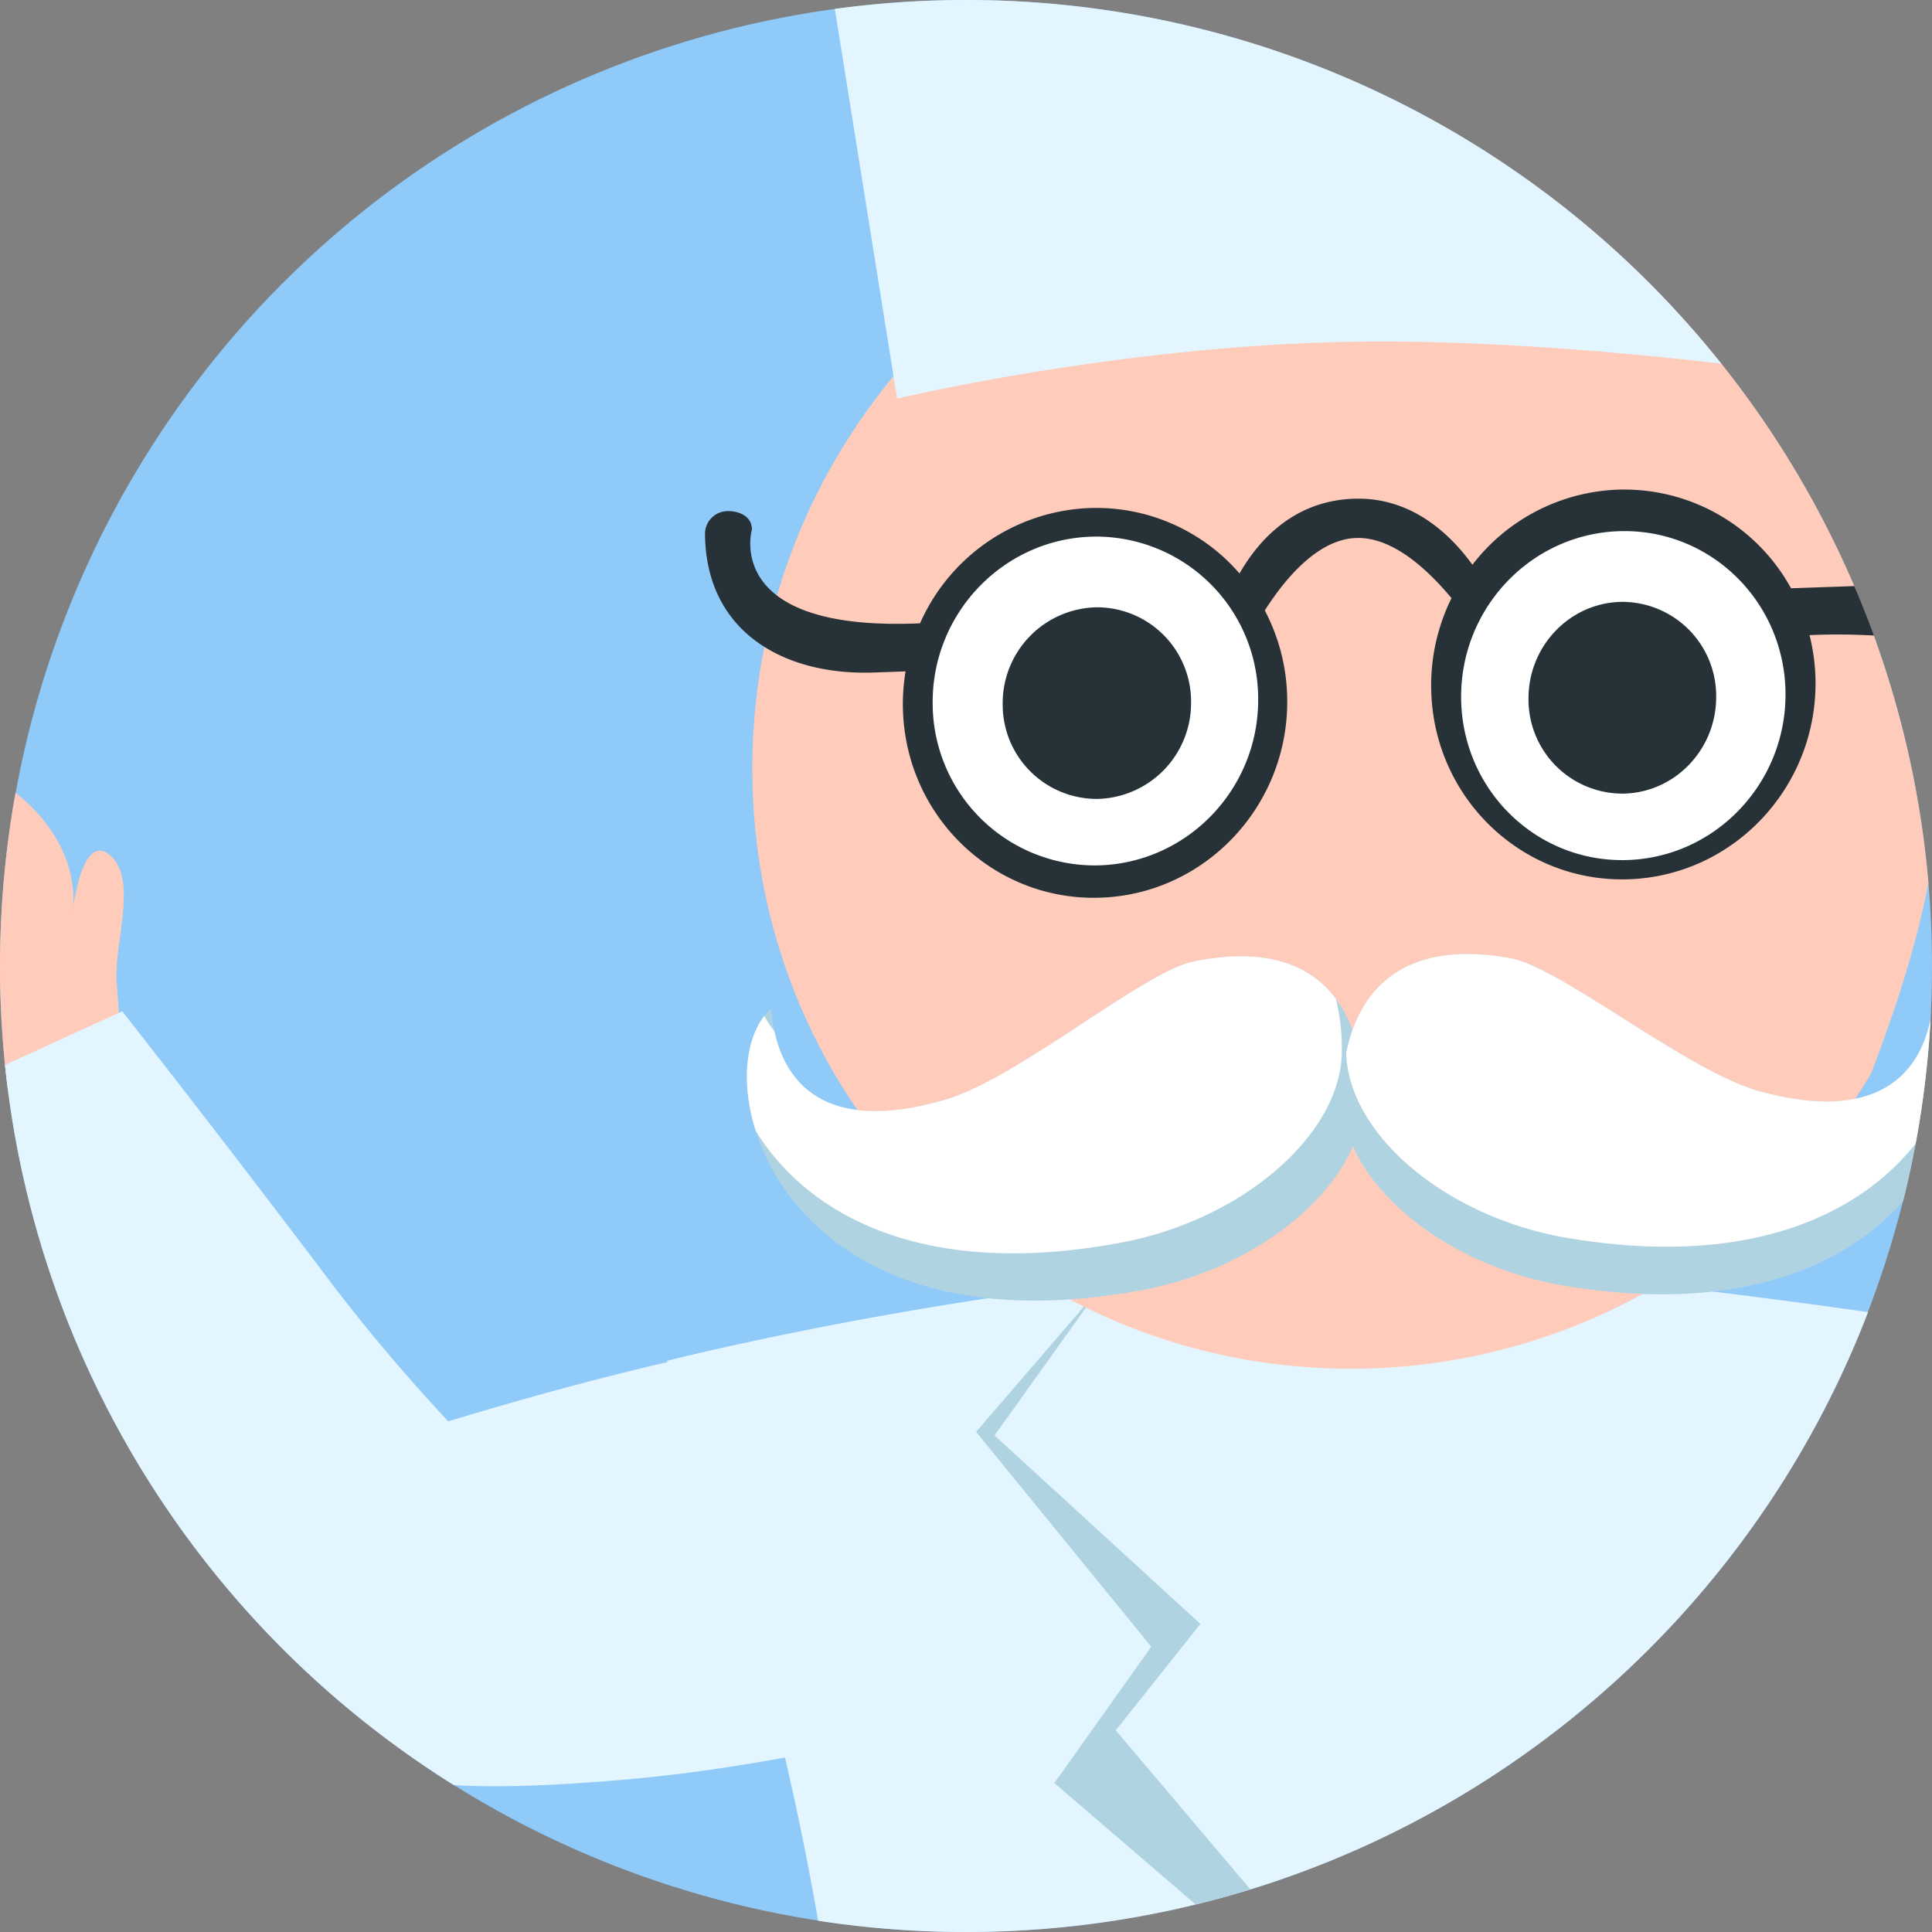 <svg xmlns="http://www.w3.org/2000/svg" width="496" height="496" viewBox="0 0 496 496">
  <rect x="0" y="0" width="496" height="496" fill="#808080" stroke="none"/>
  <defs>
    <style>
      .cls-1 {
        fill: #90caf9;
      }

      .cls-2 {
        fill: #ffccbc;
      }

      .cls-2, .cls-3, .cls-4, .cls-5, .cls-6 {
        fill-rule: evenodd;
      }

      .cls-3 {
        fill: #e3f6ff;
      }

      .cls-4 {
        fill: #b0d3e2;
      }

      .cls-5 {
        fill: #263238;
      }

      .cls-6 {
        fill: #fff;
      }
    </style>
  </defs>
  <g id="кфиише_copy" data-name="кфиише copy">
    <circle class="cls-1" cx="248" cy="248" r="248"/>
    <g id="Group_272_copy_2" data-name="Group 272 copy 2">
      <path class="cls-2" d="M2155.99,786.516c14.96,11.921,15.17,25.127,14.79,29.371-0.13.867-.18,1.4-0.18,1.4s0.1-.5.18-1.4c0.67-4.577,3.27-18.527,9.42-13.344,7.33,6.165,1.04,22.765,1.74,32.533s1.7,22.769,1.7,22.769l-29.67,4.585A250.683,250.683,0,0,1,2155.99,786.516Z" transform="translate(-2152 -583)"/>
      <path class="cls-3" d="M2400,1079a250.047,250.047,0,0,1-37.96-2.89c-2.51-14.51-5.42-28.59-8.5-41.9-12.96,2.38-26.98,4.45-41.17,5.67-21.54,1.86-35.21,1.98-43.89,1.39A247.984,247.984,0,0,1,2153.28,856.4l30.11-13.763s25.47,32.36,53.42,69.443a464.253,464.253,0,0,0,30.27,35.821c14.65-4.448,35.25-10.353,56.28-15.212-0.08-.209-0.12-0.327-0.12-0.327s93.11-23.73,180.31-24.615c33.49-.339,91,6.845,128.04,12.105C2595.86,1012.92,2505.65,1079,2400,1079Z" transform="translate(-2152 -583)"/>
      <path class="cls-4" d="M2458.95,1071.93l-36.27-31.17,24.88-35-44.97-55.155,31.82-36.976-27.08,37.893,52.85,48.388-21.73,27.31,34.56,40.85Q2466.065,1070.2,2458.95,1071.93Z" transform="translate(-2152 -583)"/>
      <path id="Ellipse_276_copy_2" data-name="Ellipse 276 copy 2" class="cls-2" d="M2632.3,858.732a155.368,155.368,0,0,1-131.94,75.649c-85.39.866-154.88-67.161-155.21-153.449s68.64-156.94,154.03-157.806a152.575,152.575,0,0,1,45.45,6.409,247.756,247.756,0,0,1,102.45,180.123C2644.54,822.914,2640.04,838.611,2632.3,858.732Z" transform="translate(-2152 -583)"/>
      <path class="cls-3" d="M2501.99,670.7c-61.17.621-119.67,14.641-119.67,14.641l-16-100.059A250.237,250.237,0,0,1,2400,583a247.519,247.519,0,0,1,193.87,93.353C2571.36,673.732,2535.49,670.364,2501.99,670.7Z" transform="translate(-2152 -583)"/>
      <path id="Ellipse_1_copy" data-name="Ellipse 1 copy" class="cls-5" d="M2616.56,746.058A51,51,0,0,1,2618.08,757c0.77,27.624-20.69,50.786-47.93,51.734s-49.94-20.678-50.71-48.3a50.638,50.638,0,0,1,5.2-23.876c-6.45-7.75-15.33-15.731-24.43-15.441-9.69.31-18.01,10.008-23.5,18.6a50.087,50.087,0,0,1,5.74,22.009c0.77,27.625-20.68,50.787-47.92,51.735s-49.95-20.678-50.72-48.3a51.928,51.928,0,0,1,.67-9.792l-8.19.285c-22.79.793-42.59-10.19-43.27-34.6l-0.02-.795a5.858,5.858,0,0,1,5.87-6.045c1.42-.049,6.06.494,6.18,4.669,0,0-7.73,25.913,41.77,24.191l1.38-.048a49.692,49.692,0,0,1,43.53-29.6,48.61,48.61,0,0,1,38.49,16.8c4.74-8.281,13.77-18.693,29.44-19.192,14.68-.469,24.65,9.064,30.35,16.954a49.342,49.342,0,0,1,37.35-19.278,48.846,48.846,0,0,1,44.45,25.318l16.25-.565c1.79,4.175,3.48,8.407,5.04,12.7A162.528,162.528,0,0,0,2616.56,746.058Z" transform="translate(-2152 -583)"/>
      <path class="cls-4" d="M2458.46,829.835c33.57-6.822,43.52,13.906,43.6,35.038s-25.05,43.38-56.75,49.314c-94.74,17.735-113.39-55.921-95.46-72.12,0.84-.766-1.24,36.851,45,23.2C2413.37,859.793,2445.57,832.455,2458.46,829.835Z" transform="translate(-2152 -583)"/>
      <path id="Ellipse_1_copy_3" data-name="Ellipse 1 copy 3" class="cls-6" d="M2439.73,902.033c-51.96,9.727-81.03-8.04-93.73-28.739-3.78-11.93-2.64-23.268,2.21-29.459a23.437,23.437,0,0,0,2.63,3.93c2.09,9.736,9.88,27.577,44.01,17.5,18.52-5.471,50.72-32.809,63.61-35.429,18.71-3.8,30.08.959,36.49,9.573a52.374,52.374,0,0,1,1.53,13.31C2496.56,873.849,2471.43,896.1,2439.73,902.033Z" transform="translate(-2152 -583)"/>
      <path id="Ellipse_1_copy_2" data-name="Ellipse 1 copy 2" class="cls-4" d="M2640.58,891.407c-14.93,16.792-42.52,29.085-86.93,21.682-31.74-5.291-57.04-27.029-57.12-48.16s9.7-42.06,43.32-35.919c12.92,2.358,45.32,29.041,63.88,34.136,34.27,9.4,41.89-8.687,43.89-18.45A247.721,247.721,0,0,1,2640.58,891.407Z" transform="translate(-2152 -583)"/>
      <path id="Ellipse_1_copy_4" data-name="Ellipse 1 copy 4" class="cls-6" d="M2643.8,876.6c-14.35,18.081-42.43,32.046-89.09,24.268-31.47-5.244-56.58-26.647-57.1-47.6,3.33-16.351,14.91-29.248,42.24-24.255,12.92,2.358,45.32,29.041,63.88,34.136,34.27,9.4,41.89-8.689,43.89-18.452A247.9,247.9,0,0,1,2643.8,876.6Z" transform="translate(-2152 -583)"/>
      <path id="Ellipse_25_copy" data-name="Ellipse 25 copy" class="cls-6" d="M2433.08,720.763a41.643,41.643,0,0,1,41.93,41.77c0.08,23.31-18.56,42.4-41.64,42.643a41.65,41.65,0,0,1-41.93-41.77C2391.36,740.1,2410,721,2433.08,720.763Zm0.43,18.147a24.19,24.19,0,0,1,24.27,24.346,24.6,24.6,0,0,1-24.1,24.851,24.182,24.182,0,0,1-24.26-24.346A24.6,24.6,0,0,1,2433.51,738.91Zm135.09-19.559c23-.24,41.71,18.473,41.79,41.795s-18.5,42.427-41.5,42.667-41.7-18.472-41.78-41.8S2545.6,719.592,2568.6,719.351Zm-0.19,18.167a24.154,24.154,0,0,1,24.18,24.361c0.05,13.593-10.7,24.725-24,24.864a24.154,24.154,0,0,1-24.18-24.36C2544.36,748.789,2555.11,737.657,2568.41,737.518Z" transform="translate(-2152 -583)"/>
    </g>
  </g>
</svg>
